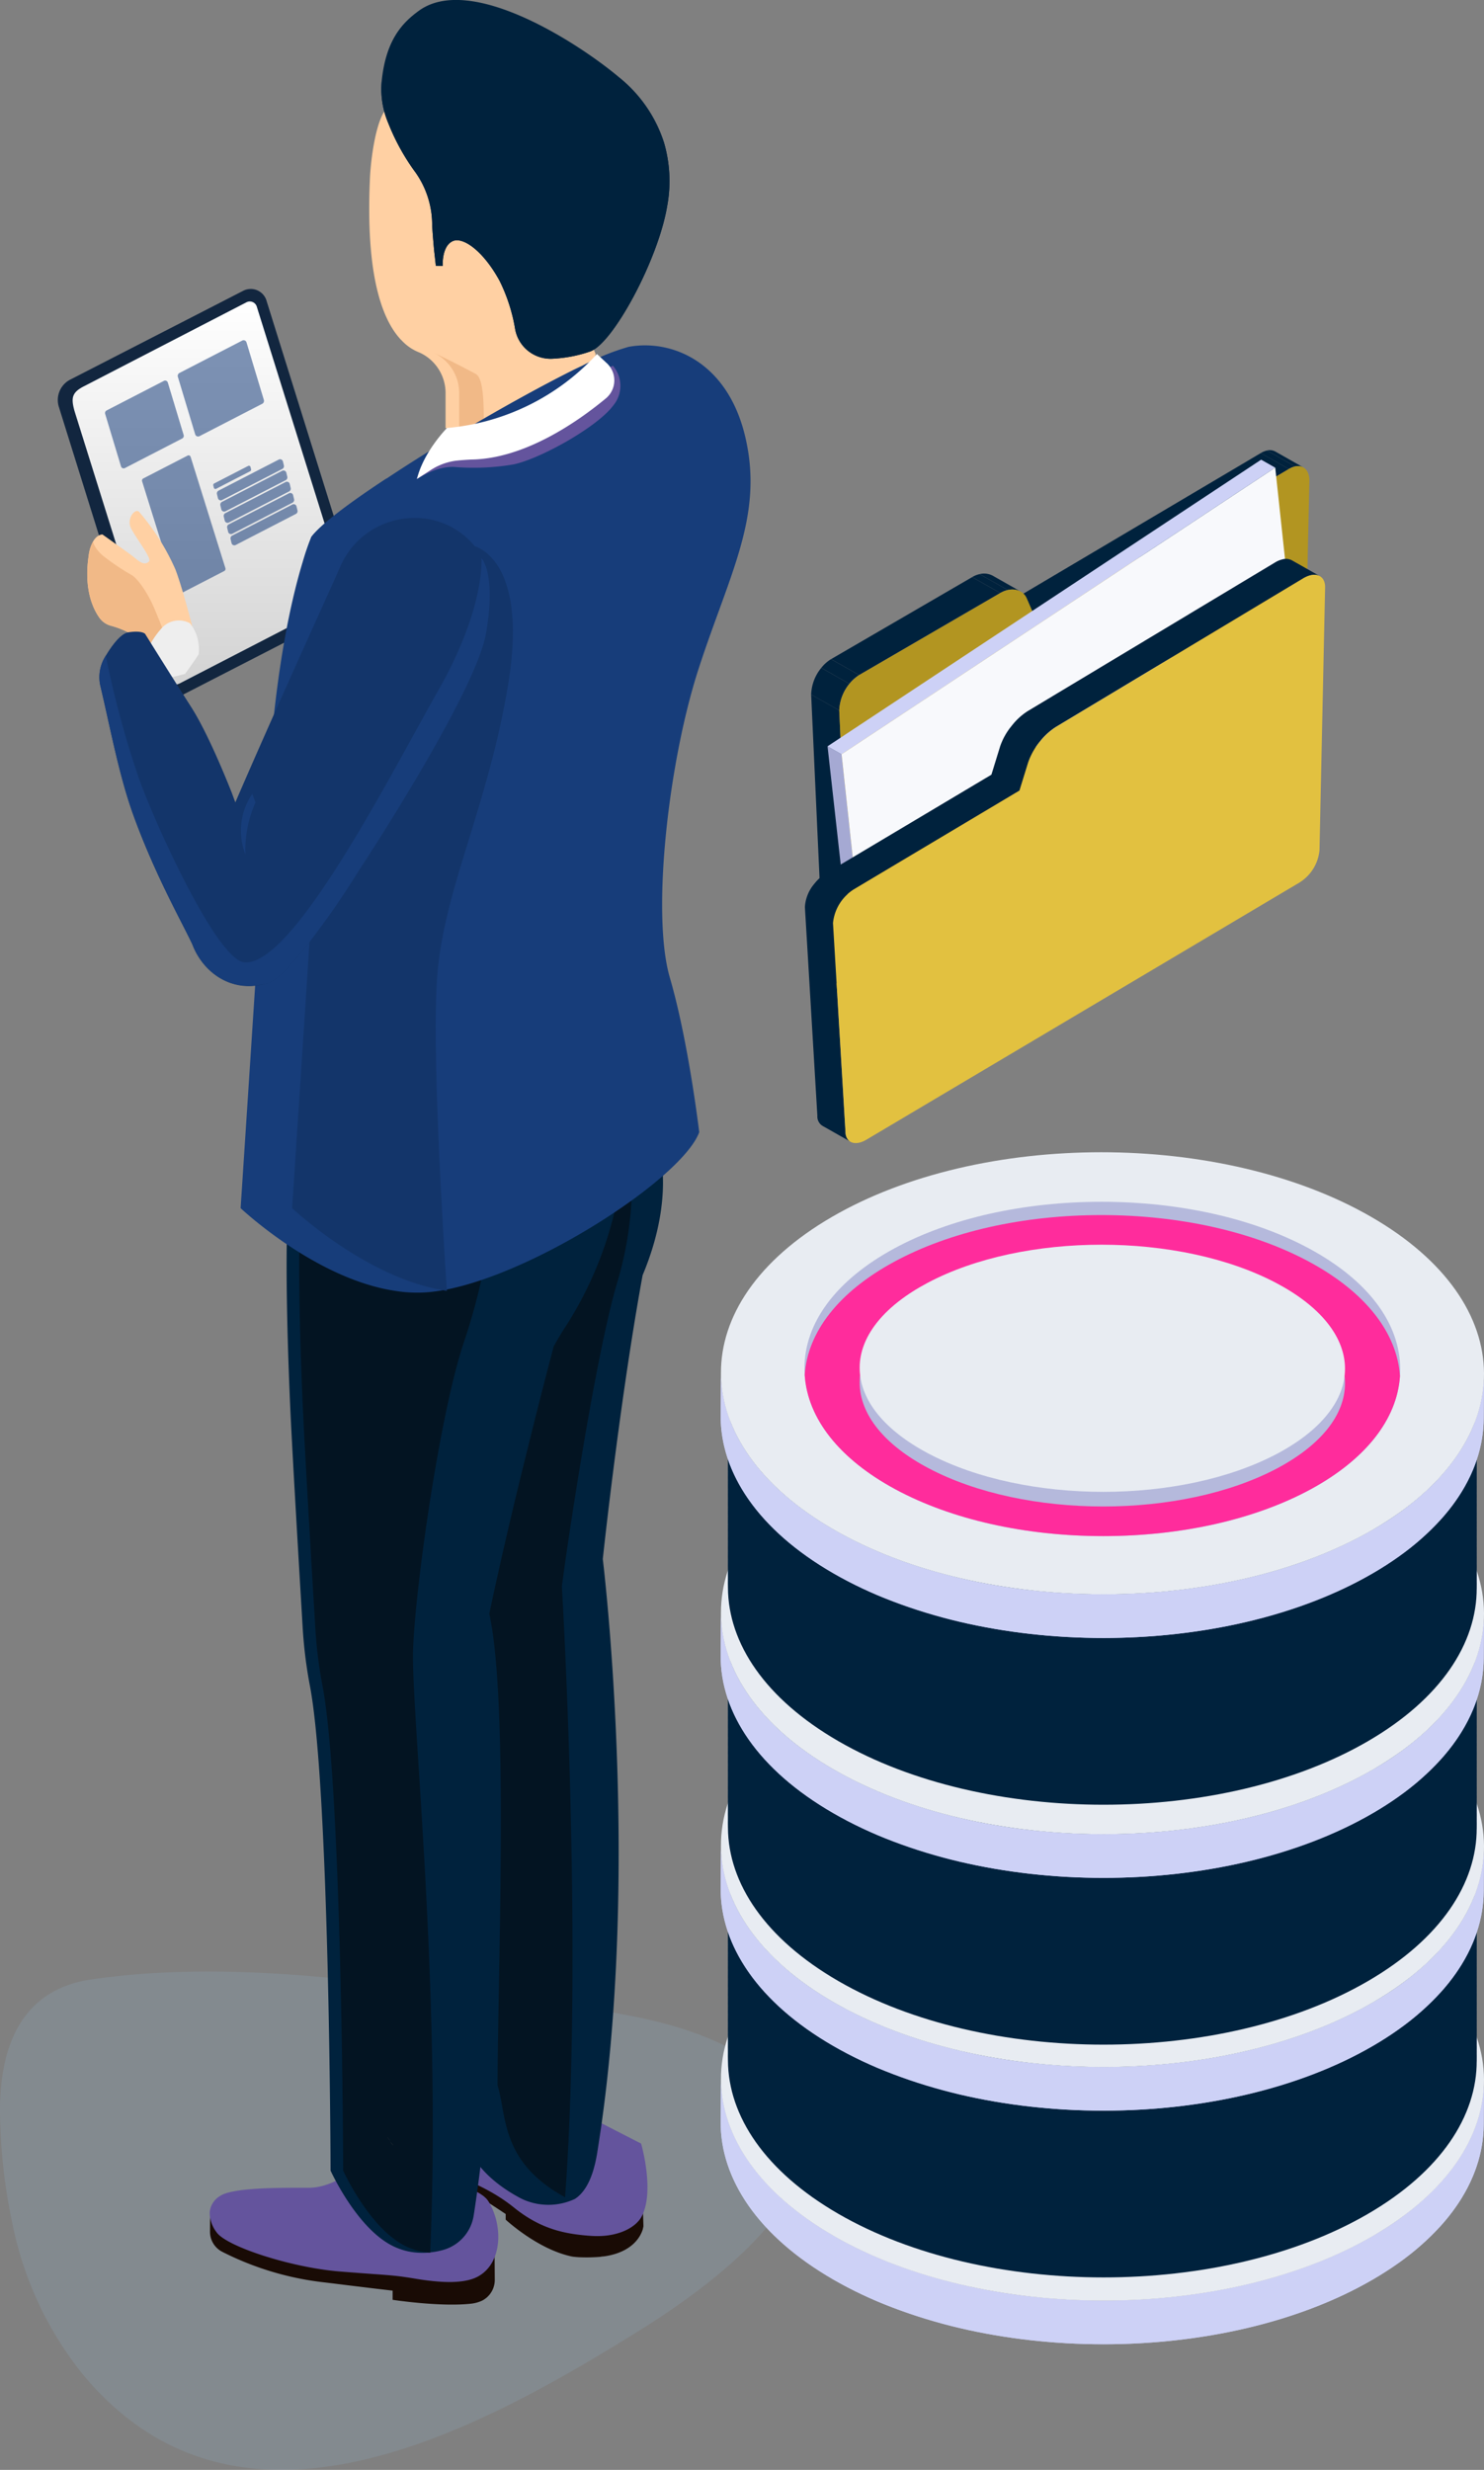 <svg xmlns="http://www.w3.org/2000/svg" xmlns:xlink="http://www.w3.org/1999/xlink" width="244" height="405.998" viewBox="0 0 244 405.998">
  <rect x="0" y="0" width="244" height="405.998" fill="#808080" stroke="none"/>
  <defs>
    <linearGradient id="linear-gradient" x1="0.5" x2="0.5" y2="1" gradientUnits="objectBoundingBox">
      <stop offset="0" stop-color="#fff"/>
      <stop offset="1" stop-color="#d3d3d3"/>
    </linearGradient>
    <clipPath id="clip-path">
      <path id="Trazado_85321" data-name="Trazado 85321" d="M158.329,412.49l-.048,7.178c-.027,9.239-6.1,18.464-18.229,25.514-24.418,14.19-64.135,14.19-88.713,0-12.367-7.141-18.544-16.513-18.517-25.872l.05-7.178c-.027,9.36,6.15,18.732,18.517,25.873,24.578,14.19,64.3,14.19,88.713,0C152.232,430.956,158.3,421.73,158.329,412.49Z" transform="translate(-32.821 -412.132)" fill="#cdd1f6"/>
    </clipPath>
    <clipPath id="clip-path-2">
      <path id="Trazado_85346" data-name="Trazado 85346" d="M158.329,389.428l-.048,7.178c-.027,9.239-6.1,18.464-18.229,25.514-24.418,14.19-64.135,14.19-88.713,0-12.367-7.141-18.544-16.513-18.517-25.872l.05-7.178c-.027,9.36,6.15,18.732,18.517,25.873,24.578,14.19,64.3,14.19,88.713,0C152.232,407.894,158.3,398.668,158.329,389.428Z" transform="translate(-32.821 -389.07)" fill="#cdd1f6"/>
    </clipPath>
    <clipPath id="clip-path-3">
      <path id="Trazado_85371" data-name="Trazado 85371" d="M158.329,366.447l-.048,7.176c-.027,9.24-6.1,18.464-18.229,25.513-24.418,14.19-64.135,14.19-88.713,0C38.971,392,32.794,382.623,32.821,373.265l.05-7.176c-.027,9.359,6.15,18.732,18.517,25.872,24.578,14.19,64.3,14.19,88.713,0C152.232,384.911,158.3,375.686,158.329,366.447Z" transform="translate(-32.821 -366.089)" fill="#cdd1f6"/>
    </clipPath>
    <clipPath id="clip-path-4">
      <path id="Trazado_85396" data-name="Trazado 85396" d="M158.329,342.763l-.048,7.176c-.027,9.239-6.1,18.464-18.229,25.514-24.418,14.189-64.135,14.189-88.713,0-12.367-7.141-18.544-16.513-18.517-25.872l.05-7.178c-.027,9.36,6.15,18.732,18.517,25.873,24.578,14.19,64.3,14.19,88.713,0C152.232,361.227,158.3,352,158.329,342.763Z" transform="translate(-32.821 -342.403)" fill="#cdd1f6"/>
    </clipPath>
  </defs>
  <g id="Grupo_152035" data-name="Grupo 152035" transform="translate(-1115.676 -4384)">
    <g id="Grupo_151576" data-name="Grupo 151576" transform="translate(0 -1)">
      <g id="Grupo_151572" data-name="Grupo 151572" transform="translate(969.332 4188.875)">
        <g id="Grupo_53152" data-name="Grupo 53152" transform="translate(185.513 273.796)">
          <path id="Trazado_98869" data-name="Trazado 98869" d="M193.014,228.962l-1.6-2.6s-2.352-.565-3.549.005A14.613,14.613,0,0,0,182.8,231.1l4.082,9.161" transform="translate(-182.801 -226.112)" fill="#173d7a"/>
          <path id="Trazado_98870" data-name="Trazado 98870" d="M228.214,264.751s-18.483.629-22.439-2.541-39.22-35.143-39.22-35.143a4.445,4.445,0,0,0-4.655.316c-2.223,1.684-4.363,6.051-4.363,6.051s27.387,42.67,31.143,45.255,38.766,6.03,38.766,6.03" transform="translate(-157.319 -225.429)" fill="#173d7a"/>
          <path id="Trazado_98871" data-name="Trazado 98871" d="M192.76,270.233c3.109,2.139,22.536,3.352,35.454,4.862l-.767,6.991s-35.009-3.445-38.766-6.03S157.537,230.8,157.537,230.8s.6-1.212,1.483-2.6C162.044,232.168,189.214,267.793,192.76,270.233Z" transform="translate(-157.319 -222.796)" fill="#173d7a"/>
        </g>
        <path id="Trazado_98872" data-name="Trazado 98872" d="M148.939,362.992a92.4,92.4,0,0,1-2.087-17.662c-.277-10.156,2.513-20.993,15.02-22.8,19.564-2.823,40.337-.505,59.778,2.259,16.09,2.29,37.069,2.274,50.17,12.189,20.121,15.228-5.919,34.6-19.935,43.32-26.852,16.7-65.754,37.938-91.34,7.271A57.5,57.5,0,0,1,148.939,362.992Z" transform="translate(-0.49 198.967)" fill="#92b4d1" opacity="0.2"/>
        <path id="Trazado_98873" data-name="Trazado 98873" d="M205.232,350.666v.158a.858.858,0,0,1-.026.184.646.646,0,0,0-.054.238c-.287,1.026-1.471,3.681-5.97,4.471a8.165,8.165,0,0,1-.842.1,1.541,1.541,0,0,1-.339.054,28.248,28.248,0,0,1-3.367.052c-.368-.026-.736-.052-1.106-.106-4.89-1-9.441-4.761-10.625-5.786-.21-.184-.316-.288-.316-.288v-.922s-3.235-2.155-4.419-2.865c-3.6-2.132-8.783-3.945-13.728-6.393a14.506,14.506,0,0,1-3.471-2.341c-.158-.155-.316-.342-.474-.471a3.064,3.064,0,0,1-.29-.29c-.1-.132-.184-.29-.29-.42-.21-.29-.394-.554-.552-.79-.078-.158-.158-.29-.21-.394l-.184-.37a2.272,2.272,0,0,1-.132-.394v-.026a6.445,6.445,0,0,1-.29-1.867v-3.235L188.663,341.3l16.463,6.154Z" transform="translate(46.903 211.242)" fill="#190b05"/>
        <path id="Trazado_98874" data-name="Trazado 98874" d="M187,330.358a119.171,119.171,0,0,1-13.264-1.634c-8.219-1.406-13.888-1.811-14.953.754-1.028,2.487-1.267,5.149,6.077,10.174s13.023,5.548,18.9,10.283c4.357,3.51,8.278,4.341,12.663,4.641s7.341-1.378,8.3-3.165c2.22-4.147-.078-12.008-.078-12.008" transform="translate(47.111 209.08)" fill="#64549d"/>
        <path id="Trazado_98875" data-name="Trazado 98875" d="M216.766,343.3l.028,4.082a3.832,3.832,0,0,1-2.075,3.528,5.729,5.729,0,0,1-1.777.5c-5.1.575-12.943-.632-12.943-.632v-1.508s-2.792-.311-11.019-1.334a49.073,49.073,0,0,1-17.038-5.074,3.7,3.7,0,0,1-1.969-3.274l.016-2.987,32.351,5.706Z" transform="translate(10.9 223.388)" fill="#190b05"/>
        <path id="Trazado_98876" data-name="Trazado 98876" d="M193.85,333.66s-3.6,3.388-7.835,3.388-12.5-.106-14.616,1.378a3.475,3.475,0,0,0-1.655,2.647,5.366,5.366,0,0,0,1.127,3.282c1.588,2.331,12.285,5.825,20.333,6.462s8.472.528,12.285,1.163,7.778.938,10.177-.251c4.152-2.056,4.437-8.325,1.9-12.456S193.85,333.66,193.85,333.66Z" transform="translate(11.079 218.703)" fill="#64549d"/>
        <path id="Trazado_98877" data-name="Trazado 98877" d="M194.988,244.781l.658,1.526-1,5.051-16.1,8.1-.948-.132-2.577-.316-4.051-.526v-5.574a7.316,7.316,0,0,0-4.181-6.786,1.676,1.676,0,0,0-.184-.078,7.817,7.817,0,0,1-2.735-1.842l-.238-.238c-3.1-3.287-5.864-10.677-5.077-26.852.158-2.813.79-7.706,2.08-10.205,2.339-4.5,7.309-7.467,17.566-4.655,17.1,4.735,24.565,12.492,25.433,19.2C204.507,228.134,194.988,244.781,194.988,244.781Z" transform="translate(48.631 7.999)" fill="#ffd0a3"/>
        <path id="Trazado_98878" data-name="Trazado 98878" d="M173.673,230.876V225.3a7.316,7.316,0,0,0-4.181-6.786c.842.368,3.435,1.614,6.89,3.463,1.383.741,1.342,5.191,1.342,9.423Z" transform="translate(48.167 35.606)" fill="#f1b987"/>
        <g id="Grupo_53154" data-name="Grupo 53154" transform="translate(155.853 243.615)">
          <g id="Grupo_53153" data-name="Grupo 53153" transform="translate(0)">
            <path id="Trazado_98879" data-name="Trazado 98879" d="M228.93,267.266l-28.758,14.777a2.968,2.968,0,0,1-4.191-1.756L181.473,233.84a3.768,3.768,0,0,1,1.805-4.434l28.536-14.65a2.709,2.709,0,0,1,3.828,1.715l14.766,47.27A2.969,2.969,0,0,1,228.93,267.266Z" transform="translate(-181.308 -214.459)" fill="#12263f"/>
            <path id="Trazado_98880" data-name="Trazado 98880" d="M225.286,264.848,199.832,278a2.747,2.747,0,0,1-3.88-1.619l-13.51-43.144c-.567-2.111-.469-3.033,1.668-4.092l26.624-13.756a1.2,1.2,0,0,1,1.7.759l14.217,45.442A2.746,2.746,0,0,1,225.286,264.848Z" transform="translate(-179.71 -213.193)" fill="url(#linear-gradient)"/>
            <path id="Trazado_98881" data-name="Trazado 98881" d="M197.78,233.871l-9.42,4.862a.453.453,0,0,1-.642-.285l-2.6-8.61a.493.493,0,0,1,.236-.578l9.423-4.862a.454.454,0,0,1,.642.285l2.6,8.61A.487.487,0,0,1,197.78,233.871Zm6.924,21.781-7.3,3.766a.35.35,0,0,1-.495-.223l-5.722-18.3a.384.384,0,0,1,.184-.448l7.3-3.766a.352.352,0,0,1,.5.223l5.719,18.3A.379.379,0,0,1,204.7,255.651Zm4.256-16.4-5.592,2.885a.268.268,0,0,1-.381-.171l-.088-.36a.288.288,0,0,1,.14-.342l5.595-2.885a.27.27,0,0,1,.381.171l.085.357A.292.292,0,0,1,208.959,239.253Zm-4.623,4.737a.478.478,0,0,1-.676-.3l-.153-.635a.518.518,0,0,1,.249-.609l9.907-5.113a.478.478,0,0,1,.676.3l.153.635a.518.518,0,0,1-.249.609m.559,1.847-9.907,5.113a.478.478,0,0,1-.676-.3l-.153-.637a.518.518,0,0,1,.249-.609l9.907-5.113a.481.481,0,0,1,.676.3l.153.635A.516.516,0,0,1,214.8,240.724Zm.562,1.847-9.91,5.113a.478.478,0,0,1-.676-.3l-.153-.637a.516.516,0,0,1,.249-.606l9.907-5.113a.478.478,0,0,1,.676.3l.153.637A.515.515,0,0,1,215.364,242.571Zm.559,1.849-9.91,5.113a.477.477,0,0,1-.673-.3l-.153-.635a.515.515,0,0,1,.246-.609l9.91-5.113a.476.476,0,0,1,.673.3l.153.637A.519.519,0,0,1,215.924,244.42Zm.559,1.847-9.91,5.113a.475.475,0,0,1-.673-.3l-.153-.635a.516.516,0,0,1,.246-.609l9.91-5.113a.477.477,0,0,1,.673.3l.153.635A.516.516,0,0,1,216.483,246.267Zm-5.535-18.105-10.332,5.331a.5.5,0,0,1-.7-.313l-2.847-9.441a.538.538,0,0,1,.256-.635l10.335-5.333a.5.5,0,0,1,.7.316l2.847,9.441A.539.539,0,0,1,210.948,228.162Z" transform="translate(-177.334 -209.281)" fill="#173d7a" opacity="0.55"/>
          </g>
          <path id="Trazado_98882" data-name="Trazado 98882" d="M209.61,251.171l-5.5,4.582-1.039.868s-1.261-5.279-3.486-7.278a14.354,14.354,0,0,0-4.261-1.922,3.407,3.407,0,0,1-1.829-1.228c-1.075-1.469-2.66-4.693-1.829-10.293a6.224,6.224,0,0,1,.715-2.318.06.06,0,0,0,.018-.039c.679-1.168,1.528-1.129,1.528-1.129s3.714,2.639,4.789,3.429c.886.66,2.018,1.943,2.885.982.469-.49-2.246-3.922-3-5.486-.736-1.567.7-3.264,1.339-2.66a37.894,37.894,0,0,1,5.976,9.464C207.46,242.178,209.61,251.171,209.61,251.171Z" transform="translate(-186.592 -192.049)" fill="#ffd0a3"/>
          <path id="Trazado_98883" data-name="Trazado 98883" d="M207,248.768l-1.261,3.922-1.039.868s-1.261-5.279-3.486-7.278a14.355,14.355,0,0,0-4.261-1.922,3.407,3.407,0,0,1-1.829-1.228c-1.075-1.469-2.66-4.693-1.829-10.293a6.224,6.224,0,0,1,.715-2.318.06.06,0,0,0,.018-.039s.039.964,1.567,2.321a38.356,38.356,0,0,0,4.844,3.261c1.057.679,2.714,3.147,3.732,5.618C205.215,244.168,207,248.768,207,248.768Z" transform="translate(-188.23 -188.986)" fill="#f1b987"/>
          <path id="Trazado_98884" data-name="Trazado 98884" d="M192.436,245.46l-.961-3.072a2.411,2.411,0,0,1,.119-1.772,14.413,14.413,0,0,1,2.518-3.888,3.794,3.794,0,0,1,4.605-.746,6.731,6.731,0,0,1,1.2,2.321,7.777,7.777,0,0,1,.236,2.743c-.083.207-2.041,3.012-2.269,3.258A52.538,52.538,0,0,1,192.436,245.46Z" transform="translate(-176.989 -181.013)" fill="#eee"/>
        </g>
        <path id="Trazado_98885" data-name="Trazado 98885" d="M191.525,290.537c-3.813,20.83-6.548,46.657-6.548,46.657s6.364,51.733-.79,96.786c-.313,2.132-1.052,6.628-3.787,8.39a10.246,10.246,0,0,1-8.838-.052c-.13-.078-.262-.132-.394-.21-10.677-5.838-9.547-13.414-11.1-18.385.026-20.04,2.132-69.354-2.129-80.191l-3.815-43.709,1.393-31.248h38.241v.106l.184-.106S197.208,276.967,191.525,290.537Z" transform="translate(60.478 115.207)" fill="#00223d"/>
        <path id="Trazado_98886" data-name="Trazado 98886" d="M184.747,291.379c-3.6,11.834-8.232,42.738-9.205,50.288,0,0,3.551,59.517.526,100.441-10.677-5.838-9.547-13.414-11.1-18.385.026-20.04,2.132-69.354-2.129-80.191l-3.815-43.709,1.393-31.248h26.3A57.95,57.95,0,0,1,184.747,291.379Z" transform="translate(63.186 115.207)" fill="#031422"/>
        <path id="Trazado_98887" data-name="Trazado 98887" d="M215.071,272.96a61.311,61.311,0,0,1-8.26,19.988c-.736,1.1-1.393,2.235-2.025,3.367-.13.526-2,7.522-4.313,16.911-2.341,9.389-5.129,21.172-7.128,31.193,1.106,12.57,4.209,56.6-1.709,94.732a6.988,6.988,0,0,1-5.022,5.683,12.528,12.528,0,0,1-4.209.446,10.544,10.544,0,0,1-3.523-.842c-6.26-2.629-10.783-12.65-10.783-12.65s-.158-63.332-3.447-79.953a74.377,74.377,0,0,1-1.155-9.6c-.606-10.179-1.71-28.748-2.054-36.506-.655-15.1-.762-27.774-.236-33.429l31.325.394Z" transform="translate(32.596 121.134)" fill="#00223d"/>
        <path id="Trazado_98888" data-name="Trazado 98888" d="M201.234,272.7c-.158,1.867-.264,3.106-.264,3.106s-.316,7.89-4.287,19.724c-4,11.834-7.96,39.9-8.382,50.417-.42,9.679,4.727,55.81,2.805,99.338a10.544,10.544,0,0,1-3.523-.842c-6.26-2.629-10.783-12.65-10.783-12.65s-.158-63.332-3.447-79.953a74.377,74.377,0,0,1-1.155-9.6c-.606-10.179-1.71-28.748-2.054-36.506-.655-15.1-.762-27.774-.236-33.429Z" transform="translate(25.967 121.134)" fill="#031422"/>
        <path id="Trazado_98889" data-name="Trazado 98889" d="M225.2,270.894c-5.048,15.334-7.89,40.531-4.838,51.052,3.077,10.519,4.838,25.43,4.838,25.43-2.867,7.892-29.587,24.987-44.5,26.3a22.388,22.388,0,0,1-5.47-.21c-13.124-1.945-25.433-13.6-25.433-13.6s2.839-43.186,4.6-70.8c1.181-18.359,3.89-29.8,5.6-35.4a42.037,42.037,0,0,1,1.422-4.157c1.577-2.077,6.284-5.6,12.283-9.547a.439.439,0,0,0,.129-.052c4.025-2.683,8.6-5.522,13.2-8.231h.026c6.128-3.629,12.308-7.022,17.253-9.5.578-.29,1.132-.552,1.658-.79a39.331,39.331,0,0,1,7.6-3.1c7.022-1.313,16.437,2.393,19.279,15.124C235.718,246.119,230.221,255.534,225.2,270.894Z" transform="translate(36.109 34.855)" fill="#173d7a"/>
        <path id="Trazado_98890" data-name="Trazado 98890" d="M192,301.52c-.894,11.783.9,41.189,1.58,51.707-13.124-1.945-25.433-13.6-25.433-13.6s2.839-43.186,4.6-70.8c1.181-18.359,3.89-29.8,5.6-35.4,1.422-1.632,2.341-2.658,2.341-2.658H198s9,1.842,5.735,22.33C200.423,273.59,193.085,287.056,192,301.52Z" transform="translate(26.231 55.095)" fill="#13356a"/>
        <path id="Trazado_98891" data-name="Trazado 98891" d="M203.5,206.747" transform="translate(-55.886 16.891)" fill="#cbcbcb"/>
        <path id="Trazado_98892" data-name="Trazado 98892" d="M192.427,225.808c-2.629,3.6-12.062,8.814-16.4,9.734a38.633,38.633,0,0,1-9.9.42c-2.891-.041-5.129,1.551-5.944,1.893a.439.439,0,0,1-.13.052.089.089,0,0,1-.054.026l2.577-3.919,3-1.919s4.393-1.6,5.364-2.051a11.194,11.194,0,0,1,2.448-.42h.026c2.6-.316,6.338-.58,6.916-.658.816-.106,7.6-4.761,7.892-4.945.158-.106,1.5-2.316,2.445-3.893.578-.29,1.132-.552,1.658-.79A5.023,5.023,0,0,1,192.427,225.808Z" transform="translate(54.795 36.913)" fill="#64549d"/>
        <path id="Trazado_98893" data-name="Trazado 98893" d="M203.555,230.056c-1.474,8.786-8.915,22.591-12.676,23.855a22.15,22.15,0,0,1-6.209,1.184,5.924,5.924,0,0,1-6.1-4.841,28.241,28.241,0,0,0-2.549-7.941c-2.632-4.867-6.077-7.418-7.812-6.5-1.735.894-1.551,4.022-1.551,4.022l-1.132-.026s-.106-1-.262-2.342c-.132-1.313-.264-3-.342-4.287a14.916,14.916,0,0,0-3.025-9.1,36.02,36.02,0,0,1-4.209-7.758,14.23,14.23,0,0,1-1.052-6.944v-.026c.71-6.76,3.463-9.529,6.077-11.441,8.506-6.229,26.3,5.338,32.874,10.861a22.633,22.633,0,0,1,7.364,10.469v.026A22.57,22.57,0,0,1,203.555,230.056Z" transform="translate(52.477 0)" fill="#00223d"/>
        <path id="Trazado_98894" data-name="Trazado 98894" d="M191.655,220.106l-1.629-1.515a37.849,37.849,0,0,1-24.656,12.163s-3.844,3.878-4.937,8.379l2.24-1.448a9.969,9.969,0,0,1,3.877-1.51c.881-.14,2.828-.236,2.828-.236,8.783-.122,17.525-6.253,22.1-10.039A3.852,3.852,0,0,0,191.655,220.106Z" transform="translate(54.468 35.725)" fill="#fff"/>
        <path id="Trazado_98895" data-name="Trazado 98895" d="M194.158,237.9" transform="translate(-19.707 66.437)" fill="none" stroke="#381e1e" stroke-miterlimit="10" stroke-width="0.759"/>
        <path id="Trazado_98896" data-name="Trazado 98896" d="M200.547,222.556" transform="translate(-45.291 42.03)" fill="none" stroke="#381e1e" stroke-miterlimit="10" stroke-width="0.759"/>
        <path id="Trazado_98897" data-name="Trazado 98897" d="M176.042,331.713a4.442,4.442,0,0,0,.554.8C176.379,332.221,176.192,331.951,176.042,331.713Z" transform="translate(33.949 215.607)" fill="#474747"/>
        <path id="Trazado_98898" data-name="Trazado 98898" d="M176.107,332.433c-.117-.124-.184-.28-.288-.412.168.22.35.451.578.7A2.778,2.778,0,0,1,176.107,332.433Z" transform="translate(34.66 216.097)" fill="#474747"/>
        <path id="Trazado_98899" data-name="Trazado 98899" d="M233.245,247.927c-1.658,9.679-20.12,37.847-20.884,38.977a135.461,135.461,0,0,1-9.231,13.176H203.1c-2.445,3.051-4.471,5.025-5.735,5.393a5.986,5.986,0,0,1-.736.184c-5.732,1.368-10.073-2.341-11.651-6.5-1.5-3.287-5.97-11.047-9.628-21.04-2.445-6.654-3.919-14.782-5.5-21.41a6.467,6.467,0,0,1,.658-4.732c.08-.106.132-.238.21-.342,1.026-1.71,2.448-3.631,3.709-3.841,2.316-.342,2.761.264,2.761.264s4.235,6.812,7.6,12.07c2.6,4.077,5.522,11.205,6.706,14.2.316.894.526,1.419.526,1.419,6.1-14.176,14.072-31.587,17.307-38.873,3.916-8.809,15.831-10.705,22.011-3.287a2.857,2.857,0,0,0,.264.316,5.26,5.26,0,0,1,.868,1.761l.026-.026.052.052C232.874,236.093,234.8,238.88,233.245,247.927Z" transform="translate(-6.979 52.273)" fill="#13356a"/>
        <path id="Trazado_98900" data-name="Trazado 98900" d="M203.555,221.916c-1.474,8.786-8.915,22.591-12.676,23.855a22.15,22.15,0,0,1-6.209,1.184,5.924,5.924,0,0,1-6.1-4.841,28.241,28.241,0,0,0-2.549-7.941c-2.632-4.867-6.077-7.418-7.812-6.5-1.735.894-1.551,4.022-1.551,4.022l-1.132-.026s-.106-1-.262-2.342c-.132-1.313-.264-3-.342-4.287a14.916,14.916,0,0,0-3.025-9.1,36.02,36.02,0,0,1-4.209-7.757,14.23,14.23,0,0,1-1.052-6.944,38.863,38.863,0,0,0,27.72,22.8c20.672,4.339,18.727-12.073,18.595-12.915A22.57,22.57,0,0,1,203.555,221.916Z" transform="translate(52.477 8.14)" fill="#00223d"/>
        <path id="Trazado_98901" data-name="Trazado 98901" d="M187.686,246.5c.316.894.526,1.419.526,1.419a19.173,19.173,0,0,0-1.658,8.548A10.758,10.758,0,0,1,187.686,246.5Z" transform="translate(0.142 80.106)" fill="#173d7a"/>
        <path id="Trazado_98902" data-name="Trazado 98902" d="M232.558,231.6l-.078-.026s.632,8.074-7.022,21.54c-7.675,13.484-23.959,45.706-32.009,44.817-4.24-.469-13.6-20.385-17.1-29.694a156.008,156.008,0,0,1-5.628-20.7c-.078.1-.13.236-.21.342a6.467,6.467,0,0,0-.658,4.732c1.577,6.628,3.051,14.756,5.5,21.41,3.657,9.993,8.128,17.753,9.628,21.04,1.588,4.16,5.921,7.8,11.651,6.46v.036a5.986,5.986,0,0,0,.736-.184c1.264-.368,3.289-2.342,5.735-5.393h.026a135.465,135.465,0,0,0,9.231-13.176c.764-1.129,19.227-29.3,20.884-38.977C234.8,234.783,232.874,232,232.558,231.6Z" transform="translate(-6.979 56.37)" fill="#173d7a"/>
      </g>
      <g id="Grupo_151573" data-name="Grupo 151573" transform="translate(1234.167 4574.405)">
        <g id="Grupo_34494" data-name="Grupo 34494" transform="translate(0 116.095)">
          <g id="Grupo_34493" data-name="Grupo 34493" style="isolation: isolate">
            <g id="Grupo_34491" data-name="Grupo 34491" transform="translate(0 36.155)" style="isolation: isolate">
              <path id="Trazado_85315" data-name="Trazado 85315" d="M158.329,412.49l-.048,7.178c-.027,9.239-6.1,18.464-18.229,25.514-24.418,14.19-64.135,14.19-88.713,0-12.367-7.141-18.544-16.513-18.517-25.872l.05-7.178c-.027,9.36,6.15,18.732,18.517,25.873,24.578,14.19,64.3,14.19,88.713,0C152.232,430.956,158.3,421.73,158.329,412.49Z" transform="translate(-32.821 -412.132)" fill="#cdd1f6"/>
              <g id="Grupo_34490" data-name="Grupo 34490" clip-path="url(#clip-path)">
                <g id="Grupo_34489" data-name="Grupo 34489" style="isolation: isolate">
                  <path id="Trazado_85316" data-name="Trazado 85316" d="M110.849,412.347l-.048,7.178c-.017,5.541-2.208,11.077-6.575,16.14l.05-7.176c4.367-5.065,6.558-10.6,6.573-16.142Z" transform="translate(14.659 -411.989)" fill="#cdd1f6"/>
                  <path id="Trazado_85317" data-name="Trazado 85317" d="M111.467,422.042l-.05,7.176a45.28,45.28,0,0,1-11.655,9.374,65.963,65.963,0,0,1-6.352,3.228l.048-7.176a65.771,65.771,0,0,0,6.353-3.228,45.307,45.307,0,0,0,11.655-9.374Z" transform="translate(7.468 -405.542)" fill="#cdd1f6"/>
                  <path id="Trazado_85318" data-name="Trazado 85318" d="M113.031,429.611l-.048,7.176c-14.242,6.307-32.108,8.591-49,6.848l.05-7.176c16.9,1.743,34.762-.541,49-6.848Z" transform="translate(-12.103 -400.51)" fill="#cdd1f6"/>
                  <path id="Trazado_85319" data-name="Trazado 85319" d="M74.352,436.267l-.05,7.176a91.285,91.285,0,0,1-25.85-6.367l.05-7.176a91.272,91.272,0,0,0,25.85,6.367Z" transform="translate(-22.427 -400.317)" fill="#cdd1f6"/>
                  <path id="Trazado_85320" data-name="Trazado 85320" d="M58.9,441.715l-.05,7.176a66.818,66.818,0,0,1-7.507-3.709c-12.367-7.141-18.544-16.513-18.517-25.872l.05-7.178c-.027,9.36,6.15,18.732,18.517,25.873a66.948,66.948,0,0,0,7.507,3.709Z" transform="translate(-32.821 -412.132)" fill="#cdd1f6"/>
                </g>
              </g>
            </g>
            <g id="Grupo_34492" data-name="Grupo 34492" transform="translate(0.05)">
              <path id="Trazado_85322" data-name="Trazado 85322" d="M139.792,401.06c24.578,14.189,24.706,37.195.29,51.385s-64.135,14.19-88.713,0-24.706-37.2-.29-51.385S115.214,386.869,139.792,401.06Z" transform="translate(-32.851 -390.417)" fill="#e8ecf2"/>
            </g>
          </g>
        </g>
        <g id="Grupo_34496" data-name="Grupo 34496" transform="translate(1.199 90.517)">
          <g id="Grupo_34495" data-name="Grupo 34495">
            <path id="Trazado_85323" data-name="Trazado 85323" d="M138.481,399.388c24.117,13.924,24.243,36.5.283,50.424s-62.933,13.924-87.05,0-24.247-36.5-.285-50.424S114.364,385.464,138.481,399.388Z" transform="translate(-33.541 -365.817)" fill="#00223d"/>
            <path id="Trazado_85324" data-name="Trazado 85324" d="M138.481,398.52c24.117,13.924,24.243,36.5.283,50.423s-62.933,13.925-87.05,0-24.247-36.5-.285-50.424S114.364,384.6,138.481,398.52Z" transform="translate(-33.541 -366.394)" fill="#00223d"/>
            <path id="Trazado_85325" data-name="Trazado 85325" d="M138.481,397.652c24.117,13.924,24.243,36.5.283,50.423s-62.933,13.926-87.05,0-24.247-36.5-.285-50.424S114.364,383.728,138.481,397.652Z" transform="translate(-33.541 -366.972)" fill="#00223d"/>
            <path id="Trazado_85326" data-name="Trazado 85326" d="M138.481,396.784c24.117,13.924,24.243,36.5.283,50.423s-62.933,13.926-87.05,0-24.247-36.5-.285-50.423S114.364,382.86,138.481,396.784Z" transform="translate(-33.541 -367.549)" fill="#00223d"/>
            <path id="Trazado_85327" data-name="Trazado 85327" d="M138.481,395.916c24.117,13.924,24.243,36.5.283,50.423s-62.933,13.924-87.05,0-24.247-36.5-.285-50.423S114.364,381.992,138.481,395.916Z" transform="translate(-33.541 -368.126)" fill="#00223d"/>
            <path id="Trazado_85328" data-name="Trazado 85328" d="M138.481,395.048c24.117,13.924,24.243,36.5.283,50.423s-62.933,13.924-87.05,0-24.247-36.5-.285-50.423S114.364,381.124,138.481,395.048Z" transform="translate(-33.541 -368.703)" fill="#00223d"/>
            <path id="Trazado_85329" data-name="Trazado 85329" d="M138.481,394.179c24.117,13.924,24.243,36.5.283,50.424s-62.933,13.924-87.05,0-24.247-36.5-.285-50.424S114.364,380.255,138.481,394.179Z" transform="translate(-33.541 -369.281)" fill="#00223d"/>
            <path id="Trazado_85330" data-name="Trazado 85330" d="M138.481,393.311c24.117,13.924,24.243,36.5.283,50.423s-62.933,13.926-87.05,0-24.247-36.5-.285-50.424S114.364,379.387,138.481,393.311Z" transform="translate(-33.541 -369.858)" fill="#00223d"/>
            <path id="Trazado_85331" data-name="Trazado 85331" d="M138.481,392.443c24.117,13.924,24.243,36.5.283,50.423s-62.933,13.926-87.05,0-24.247-36.5-.285-50.424S114.364,378.519,138.481,392.443Z" transform="translate(-33.541 -370.435)" fill="#00223d"/>
            <path id="Trazado_85332" data-name="Trazado 85332" d="M138.481,391.575c24.117,13.924,24.243,36.5.283,50.423s-62.933,13.926-87.05,0-24.247-36.5-.285-50.423S114.364,377.651,138.481,391.575Z" transform="translate(-33.541 -371.012)" fill="#00223d"/>
            <path id="Trazado_85333" data-name="Trazado 85333" d="M138.481,390.705c24.117,13.926,24.243,36.5.283,50.425s-62.933,13.925-87.05,0-24.247-36.5-.285-50.423S114.364,376.783,138.481,390.705Z" transform="translate(-33.541 -371.59)" fill="#00223d"/>
            <path id="Trazado_85334" data-name="Trazado 85334" d="M138.481,389.838c24.117,13.926,24.243,36.5.283,50.424s-62.933,13.926-87.05,0-24.247-36.5-.285-50.423S114.364,375.914,138.481,389.838Z" transform="translate(-33.541 -372.167)" fill="#00223d"/>
            <path id="Trazado_85335" data-name="Trazado 85335" d="M138.481,388.97c24.117,13.926,24.243,36.5.283,50.424s-62.933,13.924-87.05,0-24.247-36.5-.285-50.423S114.364,375.046,138.481,388.97Z" transform="translate(-33.541 -372.745)" fill="#00223d"/>
            <path id="Trazado_85336" data-name="Trazado 85336" d="M138.481,388.1c24.117,13.926,24.243,36.5.283,50.424s-62.933,13.924-87.05,0-24.247-36.5-.285-50.423S114.364,374.178,138.481,388.1Z" transform="translate(-33.541 -373.322)" fill="#00223d"/>
            <path id="Trazado_85337" data-name="Trazado 85337" d="M138.481,387.234c24.117,13.924,24.243,36.5.283,50.424s-62.933,13.924-87.05,0-24.247-36.5-.285-50.424S114.364,373.31,138.481,387.234Z" transform="translate(-33.541 -373.899)" fill="#00223d"/>
            <path id="Trazado_85338" data-name="Trazado 85338" d="M138.481,386.366c24.117,13.924,24.243,36.5.283,50.423s-62.933,13.925-87.05,0-24.247-36.5-.285-50.423S114.364,372.442,138.481,386.366Z" transform="translate(-33.541 -374.476)" fill="#00223d"/>
            <path id="Trazado_85339" data-name="Trazado 85339" d="M138.481,385.5c24.117,13.926,24.243,36.5.283,50.424s-62.933,13.926-87.05,0-24.247-36.5-.285-50.423S114.364,371.573,138.481,385.5Z" transform="translate(-33.541 -375.054)" fill="#00223d"/>
          </g>
        </g>
        <g id="Grupo_34502" data-name="Grupo 34502" transform="translate(0 77.698)">
          <g id="Grupo_34501" data-name="Grupo 34501" style="isolation: isolate">
            <g id="Grupo_34499" data-name="Grupo 34499" transform="translate(0 36.155)" style="isolation: isolate">
              <path id="Trazado_85340" data-name="Trazado 85340" d="M158.329,389.428l-.048,7.178c-.027,9.239-6.1,18.464-18.229,25.514-24.418,14.19-64.135,14.19-88.713,0-12.367-7.141-18.544-16.513-18.517-25.872l.05-7.178c-.027,9.36,6.15,18.732,18.517,25.873,24.578,14.19,64.3,14.19,88.713,0C152.232,407.894,158.3,398.668,158.329,389.428Z" transform="translate(-32.821 -389.07)" fill="#cdd1f6"/>
              <g id="Grupo_34498" data-name="Grupo 34498" clip-path="url(#clip-path-2)">
                <g id="Grupo_34497" data-name="Grupo 34497" style="isolation: isolate">
                  <path id="Trazado_85341" data-name="Trazado 85341" d="M110.849,389.285l-.048,7.178c-.017,5.541-2.208,11.077-6.575,16.14l.05-7.176c4.367-5.065,6.558-10.6,6.573-16.142Z" transform="translate(14.659 -388.927)" fill="#cdd1f6"/>
                  <path id="Trazado_85342" data-name="Trazado 85342" d="M111.467,398.98l-.05,7.176a45.279,45.279,0,0,1-11.655,9.374,65.991,65.991,0,0,1-6.352,3.228l.048-7.176a65.461,65.461,0,0,0,6.353-3.228,45.309,45.309,0,0,0,11.655-9.374Z" transform="translate(7.468 -382.48)" fill="#cdd1f6"/>
                  <path id="Trazado_85343" data-name="Trazado 85343" d="M113.031,406.549l-.048,7.176c-14.242,6.307-32.108,8.591-49,6.848l.05-7.176c16.9,1.743,34.762-.541,49-6.848Z" transform="translate(-12.103 -377.448)" fill="#cdd1f6"/>
                  <path id="Trazado_85344" data-name="Trazado 85344" d="M74.352,413.2l-.05,7.176a91.281,91.281,0,0,1-25.85-6.367l.05-7.176a91.267,91.267,0,0,0,25.85,6.367Z" transform="translate(-22.427 -377.255)" fill="#cdd1f6"/>
                  <path id="Trazado_85345" data-name="Trazado 85345" d="M58.9,418.653l-.05,7.176a66.786,66.786,0,0,1-7.507-3.709c-12.367-7.141-18.544-16.513-18.517-25.872l.05-7.178c-.027,9.36,6.15,18.732,18.517,25.873a66.953,66.953,0,0,0,7.507,3.709Z" transform="translate(-32.821 -389.07)" fill="#cdd1f6"/>
                </g>
              </g>
            </g>
            <g id="Grupo_34500" data-name="Grupo 34500" transform="translate(0.05)">
              <path id="Trazado_85347" data-name="Trazado 85347" d="M139.792,378c24.578,14.189,24.706,37.195.29,51.385s-64.135,14.19-88.713,0-24.706-37.2-.29-51.385S115.214,363.807,139.792,378Z" transform="translate(-32.851 -367.355)" fill="#e8ecf2"/>
            </g>
          </g>
        </g>
        <g id="Grupo_34504" data-name="Grupo 34504" transform="translate(1.199 52.255)">
          <g id="Grupo_34503" data-name="Grupo 34503">
            <path id="Trazado_85348" data-name="Trazado 85348" d="M138.481,376.407c24.117,13.924,24.243,36.5.283,50.423s-62.933,13.926-87.05,0-24.247-36.5-.285-50.424S114.364,362.483,138.481,376.407Z" transform="translate(-33.541 -342.836)" fill="#00223d"/>
            <path id="Trazado_85349" data-name="Trazado 85349" d="M138.481,375.539c24.117,13.924,24.243,36.5.283,50.423s-62.933,13.924-87.05,0-24.247-36.5-.285-50.424S114.364,361.615,138.481,375.539Z" transform="translate(-33.541 -343.413)" fill="#00223d"/>
            <path id="Trazado_85350" data-name="Trazado 85350" d="M138.481,374.671c24.117,13.924,24.243,36.5.283,50.423s-62.933,13.924-87.05,0-24.247-36.5-.285-50.423S114.364,360.747,138.481,374.671Z" transform="translate(-33.541 -343.99)" fill="#00223d"/>
            <path id="Trazado_85351" data-name="Trazado 85351" d="M138.481,373.8c24.117,13.926,24.243,36.5.283,50.424s-62.933,13.924-87.05,0-24.247-36.5-.285-50.424S114.364,359.878,138.481,373.8Z" transform="translate(-33.541 -344.568)" fill="#00223d"/>
            <path id="Trazado_85352" data-name="Trazado 85352" d="M138.481,372.934c24.117,13.924,24.243,36.5.283,50.424s-62.933,13.924-87.05,0-24.247-36.5-.285-50.424S114.364,359.01,138.481,372.934Z" transform="translate(-33.541 -345.145)" fill="#00223d"/>
            <path id="Trazado_85353" data-name="Trazado 85353" d="M138.481,372.066c24.117,13.924,24.243,36.5.283,50.423s-62.933,13.926-87.05,0-24.247-36.5-.285-50.424S114.364,358.142,138.481,372.066Z" transform="translate(-33.541 -345.723)" fill="#00223d"/>
            <path id="Trazado_85354" data-name="Trazado 85354" d="M138.481,371.2c24.117,13.924,24.243,36.5.283,50.423s-62.933,13.926-87.05,0-24.247-36.5-.285-50.424S114.364,357.274,138.481,371.2Z" transform="translate(-33.541 -346.3)" fill="#00223d"/>
            <path id="Trazado_85355" data-name="Trazado 85355" d="M138.481,370.33c24.117,13.924,24.243,36.5.283,50.423s-62.933,13.926-87.05,0-24.247-36.5-.285-50.423S114.364,356.406,138.481,370.33Z" transform="translate(-33.541 -346.877)" fill="#00223d"/>
            <path id="Trazado_85356" data-name="Trazado 85356" d="M138.481,369.461c24.117,13.926,24.243,36.5.283,50.424s-62.933,13.926-87.05,0-24.247-36.5-.285-50.423S114.364,355.537,138.481,369.461Z" transform="translate(-33.541 -347.455)" fill="#00223d"/>
            <path id="Trazado_85357" data-name="Trazado 85357" d="M138.481,368.593c24.117,13.926,24.243,36.5.283,50.424s-62.933,13.924-87.05,0-24.247-36.5-.285-50.423S114.364,354.669,138.481,368.593Z" transform="translate(-33.541 -348.032)" fill="#00223d"/>
            <path id="Trazado_85358" data-name="Trazado 85358" d="M138.481,367.725c24.117,13.924,24.243,36.5.283,50.424s-62.933,13.924-87.05,0-24.247-36.5-.285-50.424S114.364,353.8,138.481,367.725Z" transform="translate(-33.541 -348.609)" fill="#00223d"/>
            <path id="Trazado_85359" data-name="Trazado 85359" d="M138.481,366.857c24.117,13.924,24.243,36.5.283,50.423s-62.933,13.925-87.05,0-24.247-36.5-.285-50.424S114.364,352.933,138.481,366.857Z" transform="translate(-33.541 -349.186)" fill="#00223d"/>
            <path id="Trazado_85360" data-name="Trazado 85360" d="M138.481,365.989c24.117,13.924,24.243,36.5.283,50.423s-62.933,13.926-87.05,0-24.247-36.5-.285-50.423S114.364,352.065,138.481,365.989Z" transform="translate(-33.541 -349.763)" fill="#00223d"/>
            <path id="Trazado_85361" data-name="Trazado 85361" d="M138.481,365.121c24.117,13.924,24.243,36.5.283,50.423s-62.933,13.926-87.05,0-24.247-36.5-.285-50.423S114.364,351.2,138.481,365.121Z" transform="translate(-33.541 -350.341)" fill="#00223d"/>
            <path id="Trazado_85362" data-name="Trazado 85362" d="M138.481,364.252c24.117,13.926,24.243,36.5.283,50.424s-62.933,13.924-87.05,0-24.247-36.5-.285-50.423S114.364,350.328,138.481,364.252Z" transform="translate(-33.541 -350.918)" fill="#00223d"/>
            <path id="Trazado_85363" data-name="Trazado 85363" d="M138.481,363.384c24.117,13.925,24.243,36.5.283,50.424s-62.933,13.924-87.05,0-24.247-36.5-.285-50.423S114.364,349.46,138.481,363.384Z" transform="translate(-33.541 -351.495)" fill="#00223d"/>
            <path id="Trazado_85364" data-name="Trazado 85364" d="M138.481,362.516c24.117,13.926,24.243,36.5.283,50.424s-62.933,13.924-87.05,0-24.247-36.5-.285-50.424S114.364,348.592,138.481,362.516Z" transform="translate(-33.541 -352.073)" fill="#00223d"/>
          </g>
        </g>
        <g id="Grupo_34510" data-name="Grupo 34510" transform="translate(0 39.435)">
          <g id="Grupo_34509" data-name="Grupo 34509" style="isolation: isolate">
            <g id="Grupo_34507" data-name="Grupo 34507" transform="translate(0 36.156)" style="isolation: isolate">
              <path id="Trazado_85365" data-name="Trazado 85365" d="M158.329,366.447l-.048,7.176c-.027,9.24-6.1,18.464-18.229,25.513-24.418,14.19-64.135,14.19-88.713,0C38.971,392,32.794,382.623,32.821,373.265l.05-7.176c-.027,9.359,6.15,18.732,18.517,25.872,24.578,14.19,64.3,14.19,88.713,0C152.232,384.911,158.3,375.686,158.329,366.447Z" transform="translate(-32.821 -366.089)" fill="#cdd1f6"/>
              <g id="Grupo_34506" data-name="Grupo 34506" clip-path="url(#clip-path-3)">
                <g id="Grupo_34505" data-name="Grupo 34505" style="isolation: isolate">
                  <path id="Trazado_85366" data-name="Trazado 85366" d="M110.849,366.3l-.048,7.176c-.017,5.541-2.208,11.077-6.575,16.142l.05-7.176c4.367-5.065,6.558-10.6,6.573-16.142Z" transform="translate(14.659 -365.946)" fill="#cdd1f6"/>
                  <path id="Trazado_85367" data-name="Trazado 85367" d="M111.467,376l-.05,7.176a45.277,45.277,0,0,1-11.655,9.372,65.211,65.211,0,0,1-6.352,3.228l.048-7.176a65.031,65.031,0,0,0,6.353-3.228A45.338,45.338,0,0,0,111.467,376Z" transform="translate(7.468 -359.499)" fill="#cdd1f6"/>
                  <path id="Trazado_85368" data-name="Trazado 85368" d="M113.031,383.567l-.048,7.176c-14.242,6.308-32.108,8.591-49,6.849l.05-7.176c16.9,1.742,34.762-.541,49-6.85Z" transform="translate(-12.103 -354.467)" fill="#cdd1f6"/>
                  <path id="Trazado_85369" data-name="Trazado 85369" d="M74.352,390.224,74.3,397.4a91.4,91.4,0,0,1-25.85-6.367l.05-7.176a91.33,91.33,0,0,0,25.85,6.367Z" transform="translate(-22.427 -354.274)" fill="#cdd1f6"/>
                  <path id="Trazado_85370" data-name="Trazado 85370" d="M58.9,395.672l-.05,7.176a66.821,66.821,0,0,1-7.507-3.711C38.971,392,32.794,382.623,32.821,373.265l.05-7.176c-.027,9.359,6.15,18.732,18.517,25.872a67.24,67.24,0,0,0,7.507,3.711Z" transform="translate(-32.821 -366.089)" fill="#cdd1f6"/>
                </g>
              </g>
            </g>
            <g id="Grupo_34508" data-name="Grupo 34508" transform="translate(0.05)">
              <path id="Trazado_85372" data-name="Trazado 85372" d="M139.792,355.016c24.578,14.19,24.706,37.2.29,51.385s-64.135,14.19-88.713,0-24.706-37.195-.29-51.385S115.214,340.825,139.792,355.016Z" transform="translate(-32.851 -344.373)" fill="#e8ecf2"/>
            </g>
          </g>
        </g>
        <g id="Grupo_34512" data-name="Grupo 34512" transform="translate(1.199 12.819)">
          <g id="Grupo_34511" data-name="Grupo 34511">
            <path id="Trazado_85373" data-name="Trazado 85373" d="M138.481,352.721c24.117,13.924,24.243,36.5.283,50.423s-62.933,13.926-87.05,0-24.247-36.5-.285-50.424S114.364,338.8,138.481,352.721Z" transform="translate(-33.541 -319.15)" fill="#00223d"/>
            <path id="Trazado_85374" data-name="Trazado 85374" d="M138.481,351.853c24.117,13.924,24.243,36.5.283,50.423s-62.933,13.926-87.05,0-24.247-36.5-.285-50.424S114.364,337.929,138.481,351.853Z" transform="translate(-33.541 -319.727)" fill="#00223d"/>
            <path id="Trazado_85375" data-name="Trazado 85375" d="M138.481,350.985c24.117,13.924,24.243,36.5.283,50.423s-62.933,13.926-87.05,0-24.247-36.5-.285-50.424S114.364,337.061,138.481,350.985Z" transform="translate(-33.541 -320.305)" fill="#00223d"/>
            <path id="Trazado_85376" data-name="Trazado 85376" d="M138.481,350.117c24.117,13.924,24.243,36.5.283,50.423s-62.933,13.924-87.05,0-24.247-36.5-.285-50.423S114.364,336.193,138.481,350.117Z" transform="translate(-33.541 -320.882)" fill="#00223d"/>
            <path id="Trazado_85377" data-name="Trazado 85377" d="M138.481,349.249c24.117,13.924,24.243,36.5.283,50.423s-62.933,13.924-87.05,0-24.247-36.5-.285-50.423S114.364,335.325,138.481,349.249Z" transform="translate(-33.541 -321.459)" fill="#00223d"/>
            <path id="Trazado_85378" data-name="Trazado 85378" d="M138.481,348.38c24.117,13.926,24.243,36.5.283,50.424s-62.933,13.924-87.05,0-24.247-36.5-.285-50.423S114.364,334.456,138.481,348.38Z" transform="translate(-33.541 -322.037)" fill="#00223d"/>
            <path id="Trazado_85379" data-name="Trazado 85379" d="M138.481,347.512c24.117,13.924,24.243,36.5.283,50.424s-62.933,13.924-87.05,0-24.247-36.5-.285-50.423S114.364,333.588,138.481,347.512Z" transform="translate(-33.541 -322.614)" fill="#00223d"/>
            <path id="Trazado_85380" data-name="Trazado 85380" d="M138.481,346.644c24.117,13.924,24.243,36.5.283,50.423s-62.933,13.926-87.05,0-24.247-36.5-.285-50.424S114.364,332.72,138.481,346.644Z" transform="translate(-33.541 -323.191)" fill="#00223d"/>
            <path id="Trazado_85381" data-name="Trazado 85381" d="M138.481,345.776c24.117,13.924,24.243,36.5.283,50.423s-62.933,13.926-87.05,0-24.247-36.5-.285-50.423S114.364,331.852,138.481,345.776Z" transform="translate(-33.541 -323.768)" fill="#00223d"/>
            <path id="Trazado_85382" data-name="Trazado 85382" d="M138.481,344.908c24.117,13.924,24.243,36.5.283,50.423s-62.933,13.926-87.05,0-24.247-36.5-.285-50.423S114.364,330.984,138.481,344.908Z" transform="translate(-33.541 -324.346)" fill="#00223d"/>
            <path id="Trazado_85383" data-name="Trazado 85383" d="M138.481,344.04c24.117,13.924,24.243,36.5.283,50.423s-62.933,13.924-87.05,0-24.247-36.5-.285-50.423S114.364,330.115,138.481,344.04Z" transform="translate(-33.541 -324.923)" fill="#00223d"/>
            <path id="Trazado_85384" data-name="Trazado 85384" d="M138.481,343.171c24.117,13.926,24.243,36.5.283,50.424s-62.933,13.924-87.05,0-24.247-36.5-.285-50.423S114.364,329.247,138.481,343.171Z" transform="translate(-33.541 -325.5)" fill="#00223d"/>
            <path id="Trazado_85385" data-name="Trazado 85385" d="M138.481,342.3c24.117,13.926,24.243,36.5.283,50.424s-62.933,13.924-87.05,0-24.247-36.5-.285-50.424S114.364,328.379,138.481,342.3Z" transform="translate(-33.541 -326.078)" fill="#00223d"/>
            <path id="Trazado_85386" data-name="Trazado 85386" d="M138.481,341.435c24.117,13.924,24.243,36.5.283,50.424s-62.933,13.924-87.05,0-24.247-36.5-.285-50.424S114.364,327.511,138.481,341.435Z" transform="translate(-33.541 -326.655)" fill="#00223d"/>
            <path id="Trazado_85387" data-name="Trazado 85387" d="M138.481,340.567c24.117,13.924,24.243,36.5.283,50.423-11.693,6.8-26.96,10.275-42.67,10.441-15.79.168-32.032-3.311-44.38-10.441-24.118-13.924-24.247-36.5-.285-50.423S114.364,326.643,138.481,340.567Z" transform="translate(-33.541 -327.232)" fill="#00223d"/>
            <path id="Trazado_85388" data-name="Trazado 85388" d="M138.481,339.7c24.117,13.924,24.243,36.5.283,50.423s-62.933,13.926-87.05,0-24.247-36.5-.285-50.423S114.364,325.775,138.481,339.7Z" transform="translate(-33.541 -327.809)" fill="#00223d"/>
            <path id="Trazado_85389" data-name="Trazado 85389" d="M138.481,338.83c24.117,13.926,24.243,36.5.283,50.424s-62.933,13.924-87.05,0-24.247-36.5-.285-50.423S114.364,324.906,138.481,338.83Z" transform="translate(-33.541 -328.387)" fill="#00223d"/>
          </g>
        </g>
        <g id="Grupo_34518" data-name="Grupo 34518">
          <g id="Grupo_34517" data-name="Grupo 34517" style="isolation: isolate">
            <g id="Grupo_34515" data-name="Grupo 34515" transform="translate(0 36.155)" style="isolation: isolate">
              <path id="Trazado_85390" data-name="Trazado 85390" d="M158.329,342.763l-.048,7.176c-.027,9.239-6.1,18.464-18.229,25.514-24.418,14.189-64.135,14.189-88.713,0-12.367-7.141-18.544-16.513-18.517-25.872l.05-7.178c-.027,9.36,6.15,18.732,18.517,25.873,24.578,14.19,64.3,14.19,88.713,0C152.232,361.227,158.3,352,158.329,342.763Z" transform="translate(-32.821 -342.403)" fill="#cdd1f6"/>
              <g id="Grupo_34514" data-name="Grupo 34514" clip-path="url(#clip-path-4)">
                <g id="Grupo_34513" data-name="Grupo 34513" style="isolation: isolate">
                  <path id="Trazado_85391" data-name="Trazado 85391" d="M110.849,342.619l-.048,7.176c-.017,5.541-2.208,11.077-6.575,16.14l.05-7.176c4.367-5.065,6.558-10.6,6.573-16.14Z" transform="translate(14.659 -342.259)" fill="#cdd1f6"/>
                  <path id="Trazado_85392" data-name="Trazado 85392" d="M111.467,352.313l-.05,7.176a45.277,45.277,0,0,1-11.655,9.374,65.984,65.984,0,0,1-6.352,3.228l.048-7.176a65.771,65.771,0,0,0,6.353-3.228,45.3,45.3,0,0,0,11.655-9.374Z" transform="translate(7.468 -335.813)" fill="#cdd1f6"/>
                  <path id="Trazado_85393" data-name="Trazado 85393" d="M113.031,359.882l-.048,7.176c-14.242,6.307-32.108,8.591-49,6.848l.05-7.176c16.9,1.743,34.762-.541,49-6.848Z" transform="translate(-12.103 -330.78)" fill="#cdd1f6"/>
                  <path id="Trazado_85394" data-name="Trazado 85394" d="M74.352,366.538l-.05,7.176a91.285,91.285,0,0,1-25.85-6.367l.05-7.176a91.272,91.272,0,0,0,25.85,6.367Z" transform="translate(-22.427 -330.588)" fill="#cdd1f6"/>
                  <path id="Trazado_85395" data-name="Trazado 85395" d="M58.9,371.986l-.05,7.176a66.787,66.787,0,0,1-7.507-3.71c-12.367-7.141-18.544-16.513-18.517-25.872l.05-7.178c-.027,9.36,6.15,18.732,18.517,25.873a66.932,66.932,0,0,0,7.507,3.71Z" transform="translate(-32.821 -342.403)" fill="#cdd1f6"/>
                </g>
              </g>
            </g>
            <g id="Grupo_34516" data-name="Grupo 34516" transform="translate(0.05)">
              <path id="Trazado_85397" data-name="Trazado 85397" d="M139.792,331.329c24.578,14.19,24.706,37.2.29,51.387s-64.135,14.19-88.713,0-24.706-37.2-.29-51.387S115.214,317.14,139.792,331.329Z" transform="translate(-32.851 -320.688)" fill="#e8ecf2"/>
            </g>
          </g>
        </g>
        <g id="Grupo_34524" data-name="Grupo 34524" transform="translate(13.776 8.146)">
          <g id="Grupo_34523" data-name="Grupo 34523">
            <g id="Grupo_34520" data-name="Grupo 34520">
              <g id="Grupo_34519" data-name="Grupo 34519">
                <path id="Trazado_85398" data-name="Trazado 85398" d="M134.105,354.22c.01,5.837-4.354,11.425-12.282,15.73-8.694,4.72-20.136,7.079-31.6,7.079s-22.938-2.363-31.694-7.083c-8.047-4.339-12.48-9.973-12.492-15.859,0-.195,0-.386.013-.578-.008-.175-.013-.35-.013-.524-.007-5.839,4.354-11.425,12.286-15.732,8.694-4.718,20.136-7.079,31.6-7.079s22.94,2.363,31.692,7.083c8.047,4.341,12.485,9.973,12.492,15.859,0,.185,0,.366-.012.551v.013C134.1,353.862,134.105,354.041,134.105,354.22Zm-10.023-20.958c-9.176-4.957-21.31-7.682-34.16-7.682s-24.952,2.726-34.086,7.682C46.32,338.432,41.083,345.439,41.095,353c0,.173,0,.348.01.511.01.185.01.358.03.541.476,7.191,5.732,13.839,14.93,18.8,9.175,4.948,21.31,7.684,34.158,7.684s24.954-2.736,34.088-7.684c9.042-4.91,14.225-11.49,14.7-18.612.02-.185.02-.358.03-.541s.012-.386.012-.581C139.042,345.506,133.724,338.462,124.082,333.262Z" transform="translate(-41.095 -325.58)" fill="#b5b9dc"/>
              </g>
            </g>
            <g id="Grupo_34522" data-name="Grupo 34522" transform="translate(0.04 2.183)">
              <g id="Grupo_34521" data-name="Grupo 34521">
                <path id="Trazado_85399" data-name="Trazado 85399" d="M124.066,334.565c-9.175-4.948-21.31-7.674-34.16-7.674s-24.952,2.726-34.086,7.684c-9.042,4.9-14.225,11.48-14.7,18.6.476,7.191,5.732,13.839,14.93,18.8,9.175,4.948,21.31,7.684,34.158,7.684s24.954-2.735,34.088-7.684c9.042-4.91,14.225-11.49,14.7-18.612C138.52,346.171,133.264,339.523,124.066,334.565Z" transform="translate(-41.119 -326.891)" fill="#ff2c9c"/>
              </g>
            </g>
          </g>
          <path id="Trazado_85400" data-name="Trazado 85400" d="M115.22,365.605c-7.885,4.184-18.253,6.282-28.63,6.282s-20.787-2.1-28.725-6.292c-7.284-3.846-11.307-8.853-11.317-14.08,0-.175.01-.338.01-.513.253-5,4.181-9.76,11.127-13.451,7.875-4.2,18.243-6.292,28.62-6.292s20.787,2.106,28.725,6.292c7.063,3.729,11.054,8.543,11.307,13.6v.01c0,.165.01.32.01.474C126.359,356.821,122.4,361.777,115.22,365.605Z" transform="translate(-37.469 -321.804)" fill="#b5b9dc"/>
          <path id="Trazado_85401" data-name="Trazado 85401" d="M115.22,364.159c-7.885,4.186-18.253,6.282-28.63,6.282s-20.787-2.1-28.725-6.29c-7.284-3.846-11.307-8.852-11.317-14.082,0-.173.01-.336.01-.511.253-5,4.181-9.762,11.127-13.453,7.875-4.194,18.243-6.29,28.62-6.29s20.787,2.106,28.725,6.29c7.063,3.731,11.054,8.543,11.307,13.6v.01c0,.165.01.318.01.473C126.359,355.375,122.4,360.333,115.22,364.159Z" transform="translate(-37.469 -322.764)" fill="#e8ecf2"/>
        </g>
      </g>
      <g id="Grupo_151575" data-name="Grupo 151575" transform="translate(1248.018 4459)">
        <g id="Grupo_34775" data-name="Grupo 34775" transform="translate(1.03)" style="isolation: isolate">
          <g id="Grupo_34764" data-name="Grupo 34764" transform="translate(73.923)">
            <g id="Grupo_34763" data-name="Grupo 34763" style="isolation: isolate">
              <path id="Trazado_85695" data-name="Trazado 85695" d="M199.986,349.534l-4.621-2.615a3.527,3.527,0,0,1,1.019-.422L201,349.114a3.547,3.547,0,0,0-1.019.419Z" transform="translate(-195.365 -346.44)" fill="#00223d"/>
              <path id="Trazado_85696" data-name="Trazado 85696" d="M200.416,349.147l-4.621-2.617a1.9,1.9,0,0,1,1.362.159l4.621,2.615a1.886,1.886,0,0,0-1.362-.156Z" transform="translate(-194.776 -346.473)" fill="#00223d"/>
            </g>
          </g>
          <g id="Grupo_34766" data-name="Grupo 34766" transform="translate(2.112 86.448)">
            <g id="Grupo_34765" data-name="Grupo 34765" style="isolation: isolate">
              <path id="Trazado_85697" data-name="Trazado 85697" d="M170.63,387.627l-4.621-2.615a2.248,2.248,0,0,1-.959-2.044l4.621,2.617a2.241,2.241,0,0,0,.959,2.042Z" transform="translate(-165.049 -382.968)" fill="#ffb200"/>
            </g>
          </g>
          <g id="Grupo_34767" data-name="Grupo 34767" transform="translate(32.301 0.478)">
            <path id="Trazado_85698" data-name="Trazado 85698" d="M182.415,373.931l-4.621-2.617,41.622-24.64,4.622,2.616Z" transform="translate(-177.794 -346.675)" fill="#00223d"/>
          </g>
          <g id="Grupo_34769" data-name="Grupo 34769" transform="translate(26.472 20.285)">
            <g id="Grupo_34768" data-name="Grupo 34768" style="isolation: isolate">
              <path id="Trazado_85699" data-name="Trazado 85699" d="M179.954,358.181l-4.621-2.615a4.178,4.178,0,0,1,1.227-.493l4.621,2.618a4.163,4.163,0,0,0-1.227.49Z" transform="translate(-175.333 -354.987)" fill="#00223d"/>
              <path id="Trazado_85700" data-name="Trazado 85700" d="M180.472,357.74l-4.621-2.617a3.011,3.011,0,0,1,2.144.258L182.618,358a3,3,0,0,0-2.146-.258Z" transform="translate(-174.624 -355.037)" fill="#00223d"/>
            </g>
          </g>
          <g id="Grupo_34770" data-name="Grupo 34770" transform="translate(0 40.164)">
            <path id="Trazado_85701" data-name="Trazado 85701" d="M170.891,412.329l-4.622-2.618-2.112-46.282,4.62,2.618Z" transform="translate(-164.158 -363.429)" fill="#00223d"/>
          </g>
          <g id="Grupo_34771" data-name="Grupo 34771" transform="translate(3.27 20.865)">
            <path id="Trazado_85702" data-name="Trazado 85702" d="M170.158,371.38l-4.62-2.614,23.2-13.484,4.622,2.614Z" transform="translate(-165.538 -355.281)" fill="#00223d"/>
          </g>
          <g id="Grupo_34773" data-name="Grupo 34773" transform="translate(0 34.349)">
            <g id="Grupo_34772" data-name="Grupo 34772" style="isolation: isolate">
              <path id="Trazado_85703" data-name="Trazado 85703" d="M168.777,368.577l-4.619-2.617a7.247,7.247,0,0,1,1.663-4.38l4.619,2.615a7.313,7.313,0,0,0-1.663,4.382Z" transform="translate(-164.158 -360.145)" fill="#00223d"/>
              <path id="Trazado_85704" data-name="Trazado 85704" d="M169.479,365.025l-4.619-2.615a6.046,6.046,0,0,1,1.606-1.435l4.619,2.613a6.169,6.169,0,0,0-1.606,1.438Z" transform="translate(-163.197 -360.974)" fill="#00223d"/>
            </g>
          </g>
          <g id="Grupo_34774" data-name="Grupo 34774" transform="translate(4.62 2.616)">
            <path id="Trazado_85705" data-name="Trazado 85705" d="M169.377,381.923l23.2-13.483c1.755-1.04,3.719-.637,4.366.884l1.464,3.371,41.621-24.64c1.838-1.09,3.352-.251,3.38,1.874l-.888,40a7.047,7.047,0,0,1-3.129,5.564l-67.941,40.33c-1.753,1.04-3.2.237-3.233-1.793l-2.113-46.283A7.355,7.355,0,0,1,169.377,381.923Z" transform="translate(-166.108 -347.577)" fill="#b29521"/>
          </g>
        </g>
        <g id="Grupo_34779" data-name="Grupo 34779" transform="translate(3.72 1.561)" style="isolation: isolate">
          <g id="Grupo_34776" data-name="Grupo 34776" transform="translate(0 47.12)">
            <path id="Trazado_85706" data-name="Trazado 85706" d="M169.618,386.92l-2.1.025-2.222-19.921,2.311,1.309Z" transform="translate(-165.293 -367.025)" fill="#a5a9d3"/>
          </g>
          <g id="Grupo_34777" data-name="Grupo 34777">
            <path id="Trazado_85707" data-name="Trazado 85707" d="M167.6,395.561l-2.311-1.309,71.3-47.12,2.31,1.309Z" transform="translate(-165.293 -347.132)" fill="#cdd1f6"/>
          </g>
          <g id="Grupo_34778" data-name="Grupo 34778" transform="translate(2.311 1.309)">
            <path id="Trazado_85708" data-name="Trazado 85708" d="M237.571,347.685l1.992,18.6-71.281,47.1L166.269,394.8Z" transform="translate(-166.269 -347.685)" fill="#f8f9fc"/>
          </g>
        </g>
        <path id="Trazado_85709" data-name="Trazado 85709" d="M200.446,387.453a10.755,10.755,0,0,1,1.909-3.39,10.436,10.436,0,0,1,2.632-2.409l40.688-24.448a4.269,4.269,0,0,1,1.227-.509,2.074,2.074,0,0,1,1.488.154l-4.621-2.615a2.075,2.075,0,0,0-1.488-.152,4.207,4.207,0,0,0-1.225.5l-40.688,24.448a10.414,10.414,0,0,0-2.632,2.411,10.741,10.741,0,0,0-1.912,3.39l-1.435,4.657-27.163,16.19a7.342,7.342,0,0,0-1.935,1.724,6.482,6.482,0,0,0-1.568,3.847l2.049,34.3a1.812,1.812,0,0,0,.824,1.653l4.621,2.615a1.816,1.816,0,0,1-.827-1.656l-2.049-34.3a6.5,6.5,0,0,1,1.57-3.852,7.371,7.371,0,0,1,1.935-1.72l27.163-16.193Z" transform="translate(-163.723 -336.148)" fill="#00223d"/>
        <path id="Trazado_85710" data-name="Trazado 85710" d="M243.006,355.7c1.942-1.151,3.555-.516,3.582,1.4l-.926,43.315a7.035,7.035,0,0,1-3.342,5.327l-71.16,42.242c-1.859,1.1-3.411.5-3.437-1.315l-2.049-34.3a7.352,7.352,0,0,1,3.506-5.571L196.341,390.6l1.436-4.657a11.8,11.8,0,0,1,4.541-5.8Z" transform="translate(-161.054 -334.637)" fill="#e2c140"/>
      </g>
    </g>
  </g>
</svg>

